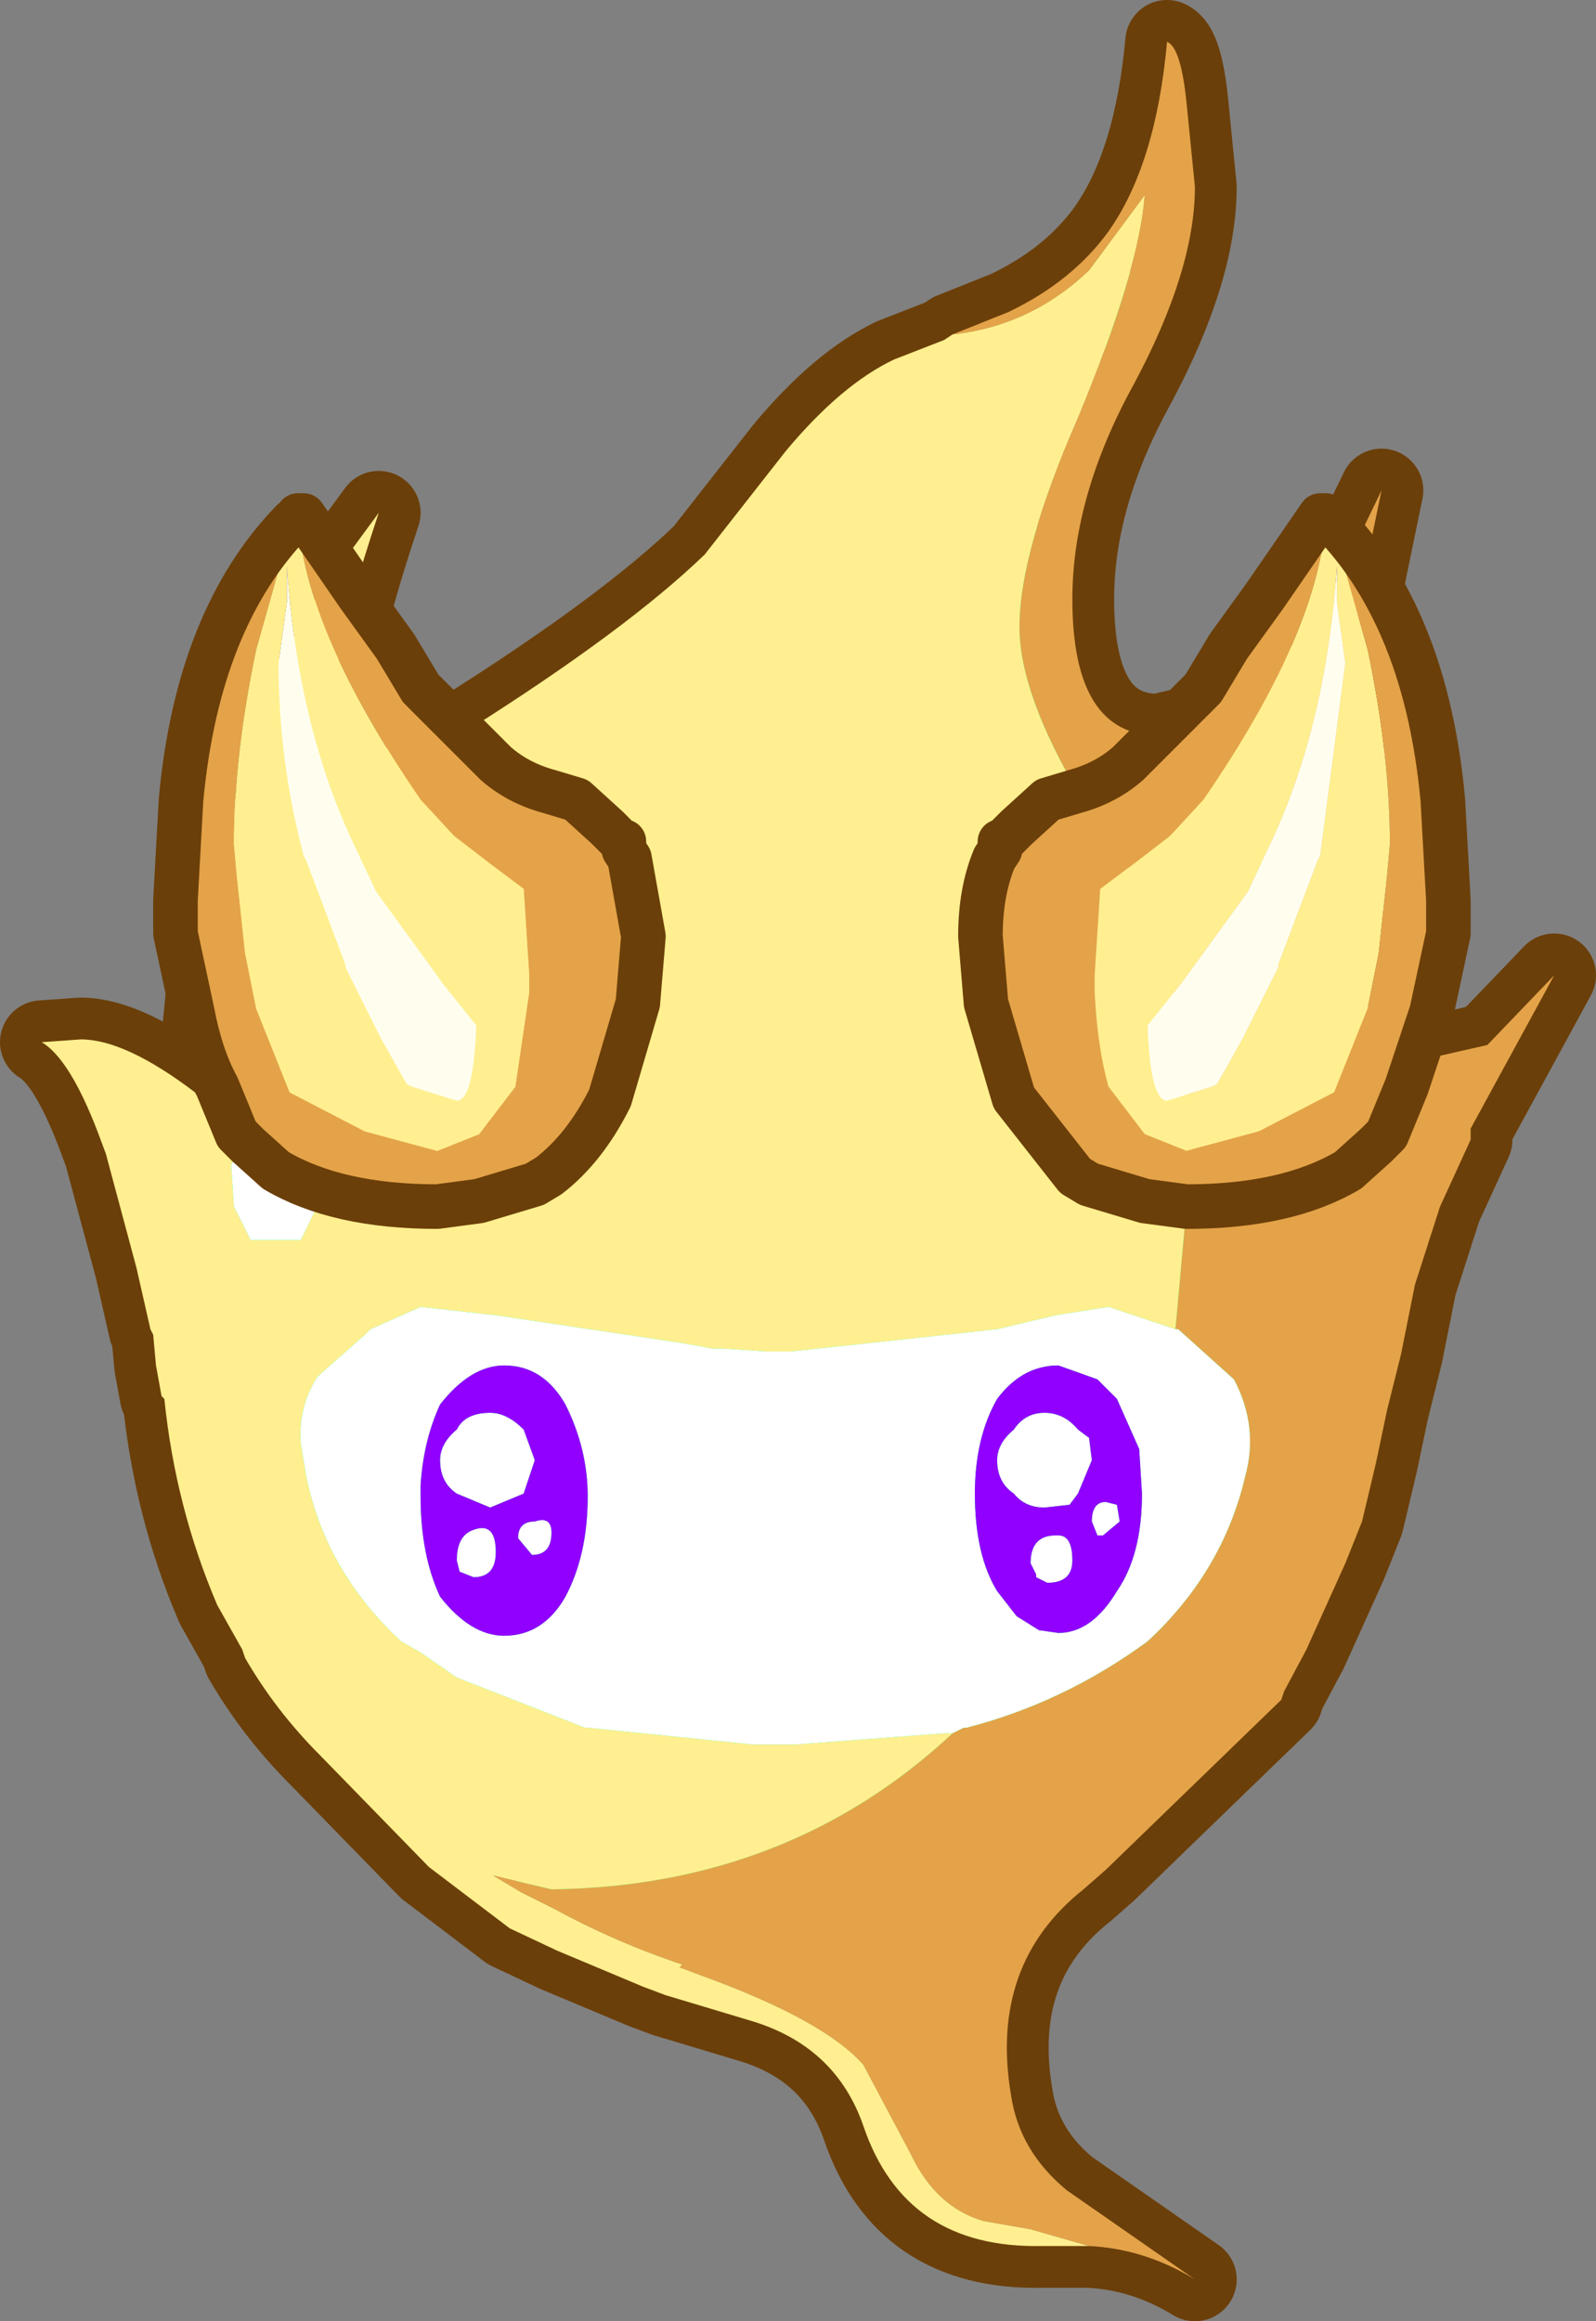 <?xml version="1.0" encoding="UTF-8" standalone="no"?>
<svg xmlns:ffdec="https://www.free-decompiler.com/flash" xmlns:xlink="http://www.w3.org/1999/xlink" ffdec:objectType="frame" height="41.65px" width="28.65px" xmlns="http://www.w3.org/2000/svg">
  <rect width="100%" height="100%" fill="#808080" stroke="none"/>
  <g transform="matrix(1.0, 0.0, 0.0, 1.0, 0.75, 0.75)">
    <use ffdec:characterId="269" height="41.65" transform="matrix(1.0, 0.0, 0.0, 1.0, -0.75, -0.75)" width="28.65" xlink:href="#shape0"/>
  </g>
  <defs>
    <g id="shape0" transform="matrix(1.0, 0.0, 0.0, 1.0, 0.75, 0.75)">
      <path d="M20.7 2.6 Q20.7 4.1 19.6 6.15 18.5 8.15 18.5 10.0 18.5 12.45 20.05 12.45 L21.1 12.2 21.75 11.5 22.2 11.1 22.65 10.6 23.3 9.6 24.05 8.05 23.75 9.5 23.5 11.0 23.35 12.65 23.25 14.35 23.3 15.4 23.4 16.05 23.8 17.3 Q24.05 18.1 24.85 18.25 L25.95 18.0 27.15 16.75 25.65 19.5 25.65 19.7 25.1 20.9 24.65 22.3 24.4 23.55 24.15 24.55 23.95 25.5 23.7 26.55 23.4 27.3 22.7 28.85 22.3 29.6 22.25 29.75 19.1 32.8 18.7 33.15 Q17.0 34.5 17.4 36.85 17.55 37.85 18.4 38.55 L20.7 40.15 Q19.8 39.6 18.8 39.55 L17.95 39.55 Q15.5 39.6 14.75 37.4 14.25 35.95 12.7 35.5 L11.2 35.05 10.8 34.9 9.25 34.25 8.4 33.85 6.95 32.75 5.0 30.75 Q4.2 29.95 3.65 29.0 L3.6 28.85 3.15 28.05 Q2.4 26.3 2.2 24.35 L2.15 24.3 2.05 23.75 2.0 23.2 1.95 23.1 1.7 22.0 1.15 19.95 1.0 19.55 Q0.5 18.25 0.0 17.95 L0.7 17.9 Q1.5 17.9 2.75 18.85 L2.8 18.85 3.05 16.35 3.6 12.75 4.2 11.15 4.7 10.4 4.8 10.15 6.05 8.45 Q5.3 10.7 5.3 11.45 5.3 12.7 6.55 12.7 L7.65 12.35 Q10.5 10.55 11.9 9.2 L13.35 7.35 Q14.35 6.15 15.3 5.7 L16.2 5.35 16.35 5.25 17.35 4.85 Q18.5 4.3 19.15 3.4 20.0 2.2 20.2 0.0 20.45 0.1 20.55 1.1 L20.7 2.6" fill="#00ff66" fill-rule="evenodd" stroke="none"/>
      <path d="M20.7 2.6 Q20.7 4.1 19.6 6.15 18.5 8.15 18.5 10.0 18.5 12.45 20.05 12.45 L21.1 12.2 21.75 11.5 22.2 11.1 22.65 10.6 23.3 9.6 24.05 8.05 23.75 9.5 23.5 11.0 23.35 12.65 23.25 14.35 23.3 15.4 23.4 16.05 23.8 17.3 Q24.05 18.1 24.85 18.25 L25.95 18.0 27.15 16.75 25.65 19.5 25.65 19.7 25.1 20.9 24.65 22.3 24.4 23.55 24.15 24.55 23.95 25.5 23.7 26.55 23.4 27.3 22.7 28.85 22.3 29.6 22.25 29.75 19.1 32.8 18.7 33.15 Q17.0 34.5 17.4 36.85 17.55 37.85 18.4 38.55 L20.7 40.15 Q19.8 39.6 18.8 39.55 L17.95 39.55 Q15.5 39.6 14.75 37.4 14.25 35.95 12.7 35.5 L11.2 35.05 10.8 34.9 9.25 34.25 8.4 33.85 6.95 32.75 5.0 30.75 Q4.2 29.95 3.65 29.0 L3.6 28.85 3.15 28.05 Q2.4 26.3 2.2 24.35 L2.15 24.3 2.05 23.75 2.0 23.2 1.95 23.1 1.7 22.0 1.15 19.95 1.0 19.55 Q0.5 18.25 0.0 17.95 L0.7 17.9 Q1.5 17.9 2.75 18.85 L2.8 18.85 3.05 16.35 3.6 12.75 4.2 11.15 4.7 10.4 4.8 10.15 6.05 8.45 Q5.3 10.7 5.3 11.45 5.3 12.7 6.55 12.7 L7.65 12.35 Q10.5 10.55 11.9 9.2 L13.35 7.35 Q14.35 6.15 15.3 5.7 L16.2 5.35 16.35 5.25 17.35 4.85 Q18.5 4.3 19.15 3.4 20.0 2.2 20.2 0.0 20.45 0.1 20.55 1.1 L20.7 2.6 Z" fill="none" stroke="#6b3f09" stroke-linecap="round" stroke-linejoin="round" stroke-width="1.5"/>
      <path d="M16.35 5.25 L17.35 4.85 Q18.5 4.3 19.15 3.4 20.0 2.2 20.2 0.0 20.45 0.1 20.55 1.1 L20.7 2.6 Q20.7 4.1 19.6 6.15 18.5 8.15 18.5 10.0 18.5 12.45 20.05 12.45 L21.1 12.2 21.75 11.5 22.2 11.1 22.65 10.6 23.3 9.6 24.05 8.05 23.75 9.5 23.5 11.0 23.35 12.65 23.25 14.35 23.3 15.4 23.4 16.05 23.8 17.3 Q24.05 18.1 24.85 18.25 L25.95 18.0 27.15 16.75 25.65 19.5 25.65 19.7 25.1 20.9 24.65 22.3 24.4 23.55 24.15 24.55 23.95 25.5 23.7 26.55 23.4 27.3 22.7 28.85 22.3 29.6 22.25 29.75 19.1 32.8 18.7 33.15 Q17.0 34.5 17.4 36.85 17.55 37.85 18.4 38.55 L20.7 40.15 Q19.8 39.6 18.8 39.55 L17.75 39.25 16.9 39.1 Q16.05 38.85 15.6 37.9 L14.75 36.3 Q14.05 35.5 11.85 34.7 L11.45 34.55 11.5 34.5 Q10.3 34.1 9.2 33.5 L8.6 33.2 8.1 32.9 8.3 32.95 9.15 33.15 Q13.4 33.1 16.35 30.35 L16.55 30.25 16.6 30.25 Q18.35 29.8 19.85 28.7 21.2 27.45 21.6 25.75 21.85 24.85 21.4 24.0 L20.4 23.1 20.35 23.1 20.65 19.8 20.5 17.85 20.3 17.0 19.45 14.7 19.25 14.3 18.65 13.55 Q17.55 11.7 17.55 10.5 17.55 9.15 18.6 6.75 19.7 4.1 19.8 2.75 L18.8 4.1 Q17.75 5.1 16.35 5.25" fill="#e4a349" fill-rule="evenodd" stroke="none"/>
      <path d="M18.8 39.55 L17.95 39.55 Q15.5 39.6 14.75 37.4 14.25 35.95 12.7 35.5 L11.2 35.05 10.8 34.9 9.25 34.25 8.4 33.85 6.95 32.75 5.0 30.75 Q4.2 29.95 3.65 29.0 L3.6 28.85 3.15 28.05 Q2.4 26.3 2.2 24.35 L2.15 24.3 2.05 23.75 2.0 23.2 1.95 23.1 1.7 22.0 1.15 19.95 1.0 19.55 Q0.5 18.25 0.0 17.95 L0.7 17.9 Q1.5 17.9 2.75 18.85 L2.8 18.85 3.05 16.35 3.6 12.75 4.2 11.15 4.7 10.4 4.8 10.15 6.05 8.45 Q5.3 10.7 5.3 11.45 5.3 12.7 6.55 12.7 L7.65 12.35 Q10.5 10.55 11.9 9.2 L13.35 7.35 Q14.35 6.15 15.3 5.7 L16.2 5.35 16.35 5.25 Q17.75 5.1 18.8 4.1 L19.8 2.75 Q19.7 4.1 18.6 6.75 17.55 9.15 17.55 10.5 17.55 11.7 18.65 13.55 L19.25 14.3 19.45 14.7 20.3 17.0 20.5 17.85 20.65 19.8 20.35 23.1 19.15 22.7 18.2 22.85 17.15 23.1 14.85 23.35 13.45 23.5 13.3 23.5 13.2 23.5 13.0 23.5 12.25 23.45 12.05 23.45 11.5 23.35 10.5 23.2 8.15 22.85 6.8 22.7 5.9 23.1 5.8 23.2 4.95 23.95 Q4.6 24.5 4.65 25.15 L4.75 25.75 Q5.1 27.45 6.45 28.7 L6.8 28.9 7.45 29.35 9.75 30.25 9.8 30.25 12.75 30.55 12.8 30.55 12.95 30.55 13.55 30.55 16.2 30.35 16.35 30.35 Q13.4 33.1 9.15 33.15 L8.3 32.95 8.1 32.9 8.6 33.2 9.2 33.5 Q10.3 34.1 11.5 34.5 L11.45 34.55 11.85 34.7 Q14.05 35.5 14.75 36.3 L15.6 37.9 Q16.05 38.85 16.9 39.1 L17.75 39.25 18.8 39.55 M3.6 19.8 L3.4 20.15 3.45 20.9 3.75 21.5 4.65 21.5 5.4 19.95 5.15 19.65 Q4.2 18.9 3.6 19.8 M7.0 16.65 L7.45 15.35 6.85 14.45 6.8 14.5 Q5.7 14.75 5.2 15.85 L4.7 17.5 Q4.65 18.15 5.15 18.65 L5.65 18.65 6.8 17.1 7.0 16.65" fill="#ffef90" fill-rule="evenodd" stroke="none"/>
      <path d="M20.35 23.1 L20.4 23.1 21.4 24.0 Q21.85 24.85 21.6 25.75 21.2 27.45 19.85 28.7 18.35 29.8 16.6 30.25 L16.55 30.25 16.35 30.35 16.2 30.35 13.55 30.55 12.95 30.55 12.8 30.55 12.75 30.55 9.8 30.25 9.75 30.25 7.45 29.35 6.8 28.9 6.45 28.7 Q5.1 27.45 4.75 25.75 L4.65 25.15 Q4.6 24.5 4.95 23.95 L5.8 23.2 5.9 23.1 6.8 22.7 8.15 22.85 10.5 23.2 11.5 23.35 12.05 23.45 12.25 23.45 13.0 23.5 13.2 23.5 13.3 23.5 13.45 23.5 14.85 23.35 17.15 23.1 18.2 22.85 19.15 22.7 20.35 23.1 M7.0 16.65 L6.8 17.1 5.65 18.65 5.15 18.65 Q4.65 18.15 4.7 17.5 L5.2 15.85 Q5.7 14.75 6.8 14.5 L6.85 14.45 7.45 15.35 7.0 16.65 M3.6 19.8 Q4.2 18.9 5.15 19.65 L5.4 19.95 4.65 21.5 3.75 21.5 3.45 20.9 3.4 20.15 3.6 19.8 M9.4 24.45 Q9.0 23.75 8.3 23.75 7.7 23.75 7.15 24.45 6.85 25.1 6.8 25.9 L6.8 26.1 Q6.8 27.15 7.15 27.9 7.7 28.6 8.3 28.6 9.0 28.6 9.4 27.9 9.8 27.15 9.8 26.1 9.8 25.25 9.4 24.45 M19.3 24.35 L18.95 24.0 18.25 23.75 Q17.6 23.75 17.15 24.35 16.75 25.05 16.75 26.05 16.75 27.15 17.15 27.8 L17.5 28.25 17.9 28.5 18.25 28.55 Q18.85 28.55 19.3 27.8 19.75 27.15 19.75 26.05 L19.7 25.25 19.3 24.35 M19.3 26.25 L19.35 26.55 19.05 26.8 18.95 26.8 18.85 26.55 Q18.85 26.2 19.1 26.2 L19.3 26.25 M18.8 25.05 L18.85 25.45 18.6 26.05 18.45 26.25 18.0 26.3 Q17.65 26.3 17.45 26.05 17.15 25.85 17.15 25.45 17.15 25.15 17.45 24.9 17.65 24.6 18.0 24.6 18.35 24.6 18.6 24.9 L18.8 25.05 M17.75 27.3 Q17.75 26.8 18.2 26.8 L18.25 26.8 Q18.5 26.8 18.5 27.25 18.5 27.65 18.05 27.65 L17.85 27.55 17.85 27.5 17.75 27.3 M8.85 25.45 L8.65 26.05 8.05 26.3 7.45 26.05 Q7.15 25.85 7.15 25.45 7.15 25.15 7.45 24.9 7.6 24.6 8.05 24.6 8.35 24.6 8.65 24.9 L8.85 25.45 M8.15 27.1 Q8.15 27.55 7.75 27.55 L7.5 27.45 7.45 27.25 Q7.45 26.8 7.75 26.7 8.15 26.55 8.15 27.1 M8.55 26.85 Q8.55 26.55 8.85 26.55 9.15 26.45 9.15 26.75 9.15 27.15 8.8 27.15 L8.55 26.85" fill="#ffffff" fill-rule="evenodd" stroke="none"/>
      <path d="M9.4 24.45 Q9.8 25.25 9.8 26.1 9.8 27.15 9.4 27.9 9.0 28.6 8.3 28.6 7.7 28.6 7.15 27.9 6.8 27.15 6.8 26.1 L6.8 25.9 Q6.85 25.1 7.15 24.45 7.7 23.75 8.3 23.75 9.0 23.75 9.4 24.45 M19.3 24.35 L19.7 25.25 19.75 26.05 Q19.75 27.15 19.3 27.8 18.85 28.55 18.25 28.55 L17.9 28.5 17.5 28.25 17.15 27.8 Q16.75 27.15 16.75 26.05 16.75 25.05 17.15 24.35 17.6 23.75 18.25 23.75 L18.95 24.0 19.3 24.35 M8.55 26.85 L8.8 27.15 Q9.15 27.15 9.15 26.75 9.15 26.45 8.85 26.55 8.55 26.55 8.55 26.85 M8.15 27.1 Q8.15 26.55 7.75 26.7 7.45 26.8 7.45 27.25 L7.5 27.45 7.75 27.55 Q8.15 27.55 8.15 27.1 M8.85 25.45 L8.65 24.9 Q8.35 24.6 8.05 24.6 7.6 24.6 7.45 24.9 7.15 25.15 7.15 25.45 7.15 25.85 7.45 26.05 L8.05 26.3 8.65 26.05 8.85 25.45 M17.75 27.3 L17.85 27.5 17.85 27.55 18.05 27.65 Q18.5 27.65 18.5 27.25 18.5 26.8 18.25 26.8 L18.2 26.8 Q17.75 26.8 17.75 27.3 M18.8 25.05 L18.6 24.9 Q18.35 24.6 18.0 24.6 17.65 24.6 17.45 24.9 17.15 25.15 17.15 25.45 17.15 25.85 17.45 26.05 17.65 26.3 18.0 26.3 L18.45 26.25 18.6 26.05 18.85 25.45 18.8 25.05 M19.3 26.25 L19.1 26.2 Q18.85 26.2 18.85 26.55 L18.95 26.8 19.05 26.8 19.35 26.55 19.3 26.25" fill="#9100ff" fill-rule="evenodd" stroke="none"/>
      <path d="M4.5 8.6 L3.85 10.9 Q3.45 12.8 3.45 14.4 L3.5 14.95 3.65 16.35 3.85 17.35 4.45 18.85 5.8 19.55 7.1 19.9 7.85 19.6 8.5 18.75 8.75 17.05 8.75 16.75 8.65 15.2 8.05 14.75 7.4 14.25 6.8 13.6 Q4.7 10.55 4.6 8.5 L4.7 8.5 5.7 9.95 6.35 10.85 6.8 11.6 8.15 12.95 Q8.55 13.3 9.1 13.45 L9.6 13.6 10.15 14.1 10.4 14.35 10.45 14.35 10.45 14.5 10.55 14.65 10.8 16.05 10.7 17.25 10.2 18.95 Q9.75 19.85 9.1 20.35 L8.85 20.5 7.85 20.8 7.1 20.9 Q5.3 20.9 4.2 20.25 L3.7 19.8 3.5 19.6 3.15 18.75 Q2.85 18.2 2.7 17.4 L2.4 16.0 2.4 15.4 2.5 13.6 Q2.8 10.35 4.5 8.6" fill="#e4a349" fill-rule="evenodd" stroke="none"/>
      <path d="M4.4 10.05 L4.25 11.15 Q4.25 12.9 4.7 14.6 L4.75 14.7 5.45 16.55 5.45 16.6 6.1 17.9 6.55 18.7 6.65 18.75 7.45 19.0 Q7.75 19.0 7.8 17.65 L7.2 16.9 6.0 15.25 5.65 14.5 Q4.6 12.35 4.4 9.4 L4.4 10.05 M4.6 8.5 Q4.7 10.55 6.8 13.6 L7.4 14.25 8.05 14.75 8.65 15.2 8.75 16.75 8.75 17.05 8.5 18.75 7.85 19.6 7.1 19.9 5.8 19.55 4.45 18.85 3.85 17.35 3.65 16.35 3.5 14.95 3.45 14.4 Q3.45 12.8 3.85 10.9 L4.5 8.6 4.6 8.5" fill="#ffef90" fill-rule="evenodd" stroke="none"/>
      <path d="M4.4 10.05 L4.4 9.4 Q4.6 12.35 5.65 14.5 L6.0 15.25 7.2 16.9 7.8 17.65 Q7.75 19.0 7.45 19.0 L6.65 18.75 6.55 18.7 6.1 17.9 5.45 16.6 5.45 16.55 4.75 14.7 4.7 14.6 Q4.25 12.9 4.25 11.15 L4.4 10.05" fill="#fffeee" fill-rule="evenodd" stroke="none"/>
      <path d="M4.5 8.6 Q2.8 10.35 2.5 13.6 L2.4 15.4 2.4 16.0 2.7 17.4 Q2.85 18.2 3.15 18.75 L3.5 19.6 3.7 19.8 4.2 20.25 Q5.3 20.9 7.1 20.9 L7.85 20.8 8.85 20.5 9.1 20.35 Q9.75 19.85 10.2 18.95 L10.7 17.25 10.8 16.05 10.55 14.65 10.45 14.5 10.45 14.35 10.4 14.35 10.15 14.1 9.6 13.6 9.1 13.45 Q8.55 13.3 8.15 12.95 L6.8 11.6 6.35 10.85 5.7 9.95 4.7 8.5 4.6 8.5" fill="none" stroke="#6b3f09" stroke-linecap="round" stroke-linejoin="round" stroke-width="0.8"/>
      <path d="M23.25 10.05 L23.25 9.4 Q23.05 12.35 22.0 14.5 L21.65 15.25 20.45 16.9 19.85 17.65 Q19.9 19.0 20.2 19.0 L21.0 18.75 21.1 18.7 21.55 17.9 22.2 16.6 22.2 16.55 22.9 14.7 22.95 14.6 23.4 11.15 23.25 10.05 M23.05 8.5 L23.15 8.6 23.8 10.9 Q24.2 12.8 24.2 14.4 L24.15 14.95 24.0 16.35 23.8 17.35 23.2 18.85 21.85 19.55 20.55 19.9 19.8 19.6 19.15 18.75 Q18.95 18.05 18.9 17.05 L18.9 16.75 19.0 15.2 19.6 14.75 20.25 14.25 20.85 13.6 Q22.95 10.55 23.05 8.5" fill="#ffef90" fill-rule="evenodd" stroke="none"/>
      <path d="M23.25 10.05 L23.4 11.15 22.95 14.6 22.9 14.7 22.2 16.55 22.2 16.6 21.55 17.9 21.1 18.7 21.0 18.75 20.2 19.0 Q19.9 19.0 19.85 17.65 L20.45 16.9 21.65 15.25 22.0 14.5 Q23.05 12.35 23.25 9.4 L23.25 10.05" fill="#fffeee" fill-rule="evenodd" stroke="none"/>
      <path d="M23.15 8.6 Q24.85 10.35 25.15 13.6 L25.25 15.4 25.25 16.0 24.95 17.4 24.5 18.75 24.15 19.6 23.95 19.8 23.45 20.25 Q22.35 20.9 20.55 20.9 L19.8 20.8 18.8 20.5 18.55 20.35 17.45 18.95 16.95 17.25 16.85 16.05 Q16.85 15.25 17.1 14.65 L17.2 14.5 17.2 14.35 17.25 14.35 17.5 14.1 18.05 13.6 18.55 13.45 Q19.1 13.3 19.5 12.95 L20.85 11.6 21.3 10.85 21.95 9.95 22.95 8.5 23.05 8.5 Q22.95 10.55 20.85 13.6 L20.25 14.25 19.6 14.75 19.0 15.2 18.9 16.75 18.9 17.05 Q18.95 18.05 19.15 18.75 L19.8 19.6 20.55 19.9 21.85 19.55 23.2 18.85 23.8 17.35 24.0 16.35 24.15 14.95 24.2 14.4 Q24.2 12.8 23.8 10.9 L23.15 8.6" fill="#e4a349" fill-rule="evenodd" stroke="none"/>
      <path d="M23.15 8.6 Q24.85 10.35 25.15 13.6 L25.25 15.4 25.25 16.0 24.95 17.4 24.5 18.75 24.15 19.6 23.95 19.8 23.45 20.25 Q22.35 20.9 20.55 20.9 L19.8 20.8 18.8 20.5 18.55 20.35 17.45 18.95 16.95 17.25 16.85 16.05 Q16.85 15.25 17.1 14.65 L17.2 14.5 17.2 14.35 17.25 14.35 17.5 14.1 18.05 13.6 18.55 13.45 Q19.1 13.3 19.5 12.95 L20.85 11.6 21.3 10.85 21.95 9.95 22.95 8.5 23.05 8.5" fill="none" stroke="#6b3f09" stroke-linecap="round" stroke-linejoin="round" stroke-width="0.8"/>
    </g>
  </defs>
</svg>
